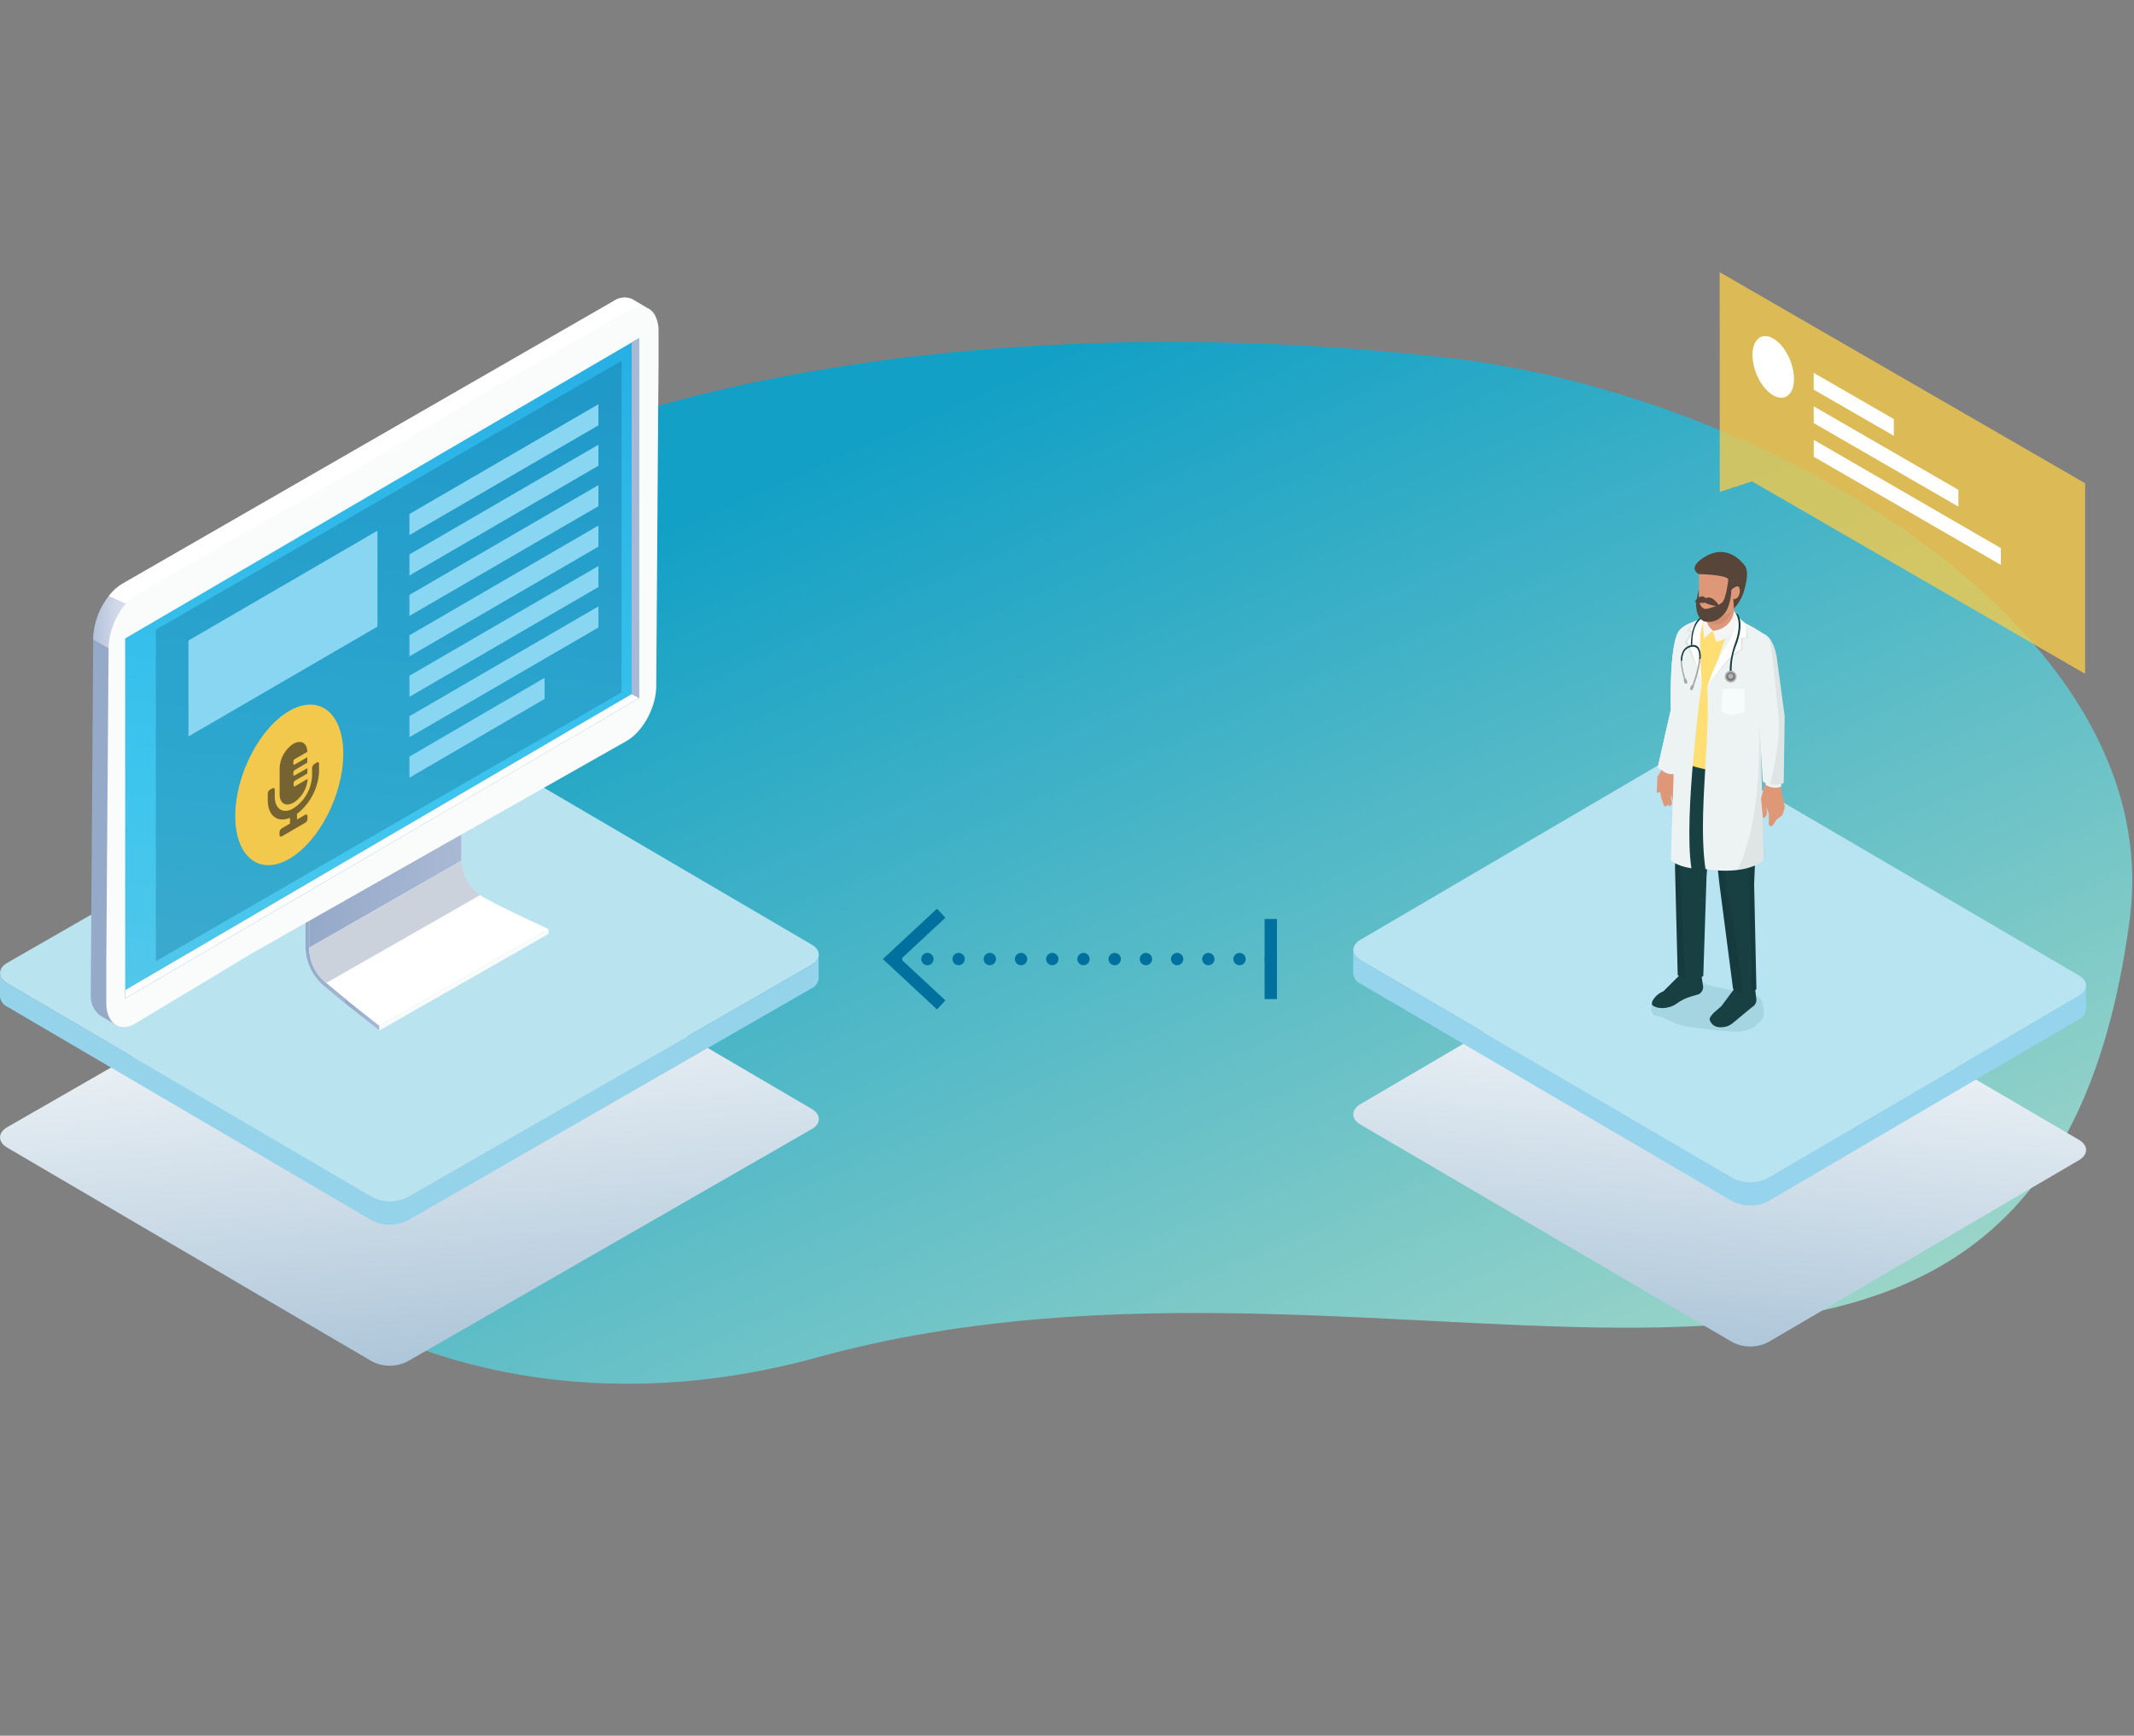 <svg xmlns="http://www.w3.org/2000/svg" xmlns:xlink="http://www.w3.org/1999/xlink" viewBox="0 0 327 266">
  <rect x="0" y="0" width="327" height="266" fill="#808080" stroke="none"/>
  <defs>
    <linearGradient id="linear-gradient" x1="3198.23" y1="2241" x2="3279.86" y2="2401.19" gradientTransform="matrix(-0.94, -0.14, 0.14, -1.15, 2893.65, 3276.47)" gradientUnits="userSpaceOnUse">
      <stop offset="0" stop-color="#a4d8c8"/>
      <stop offset="0.98" stop-color="#12a0c6"/>
    </linearGradient>
    <linearGradient id="linear-gradient-2" x1="64.84" y1="140.71" x2="71.17" y2="213.41" gradientTransform="translate(-4.9)" gradientUnits="userSpaceOnUse">
      <stop offset="0" stop-color="#fff"/>
      <stop offset="1" stop-color="#a8c2d6"/>
    </linearGradient>
    <linearGradient id="linear-gradient-3" x1="2820.33" y1="138.61" x2="2827.49" y2="138.61" gradientTransform="matrix(-1, 0, 0, 1, 2874.31, 0)" gradientUnits="userSpaceOnUse">
      <stop offset="0" stop-color="#a9b9d5"/>
      <stop offset="1" stop-color="#95a9c8"/>
    </linearGradient>
    <linearGradient id="linear-gradient-4" x1="2816.16" y1="155.5" x2="2821.4" y2="155.5" xlink:href="#linear-gradient-3"/>
    <linearGradient id="linear-gradient-5" x1="2803.58" y1="132.13" x2="2826.93" y2="132.13" xlink:href="#linear-gradient-3"/>
    <linearGradient id="linear-gradient-6" x1="2774.97" y1="101.39" x2="2860.44" y2="101.39" xlink:href="#linear-gradient-3"/>
    <linearGradient id="linear-gradient-7" x1="2851.78" y1="96.22" x2="2860.03" y2="96.22" gradientTransform="matrix(-1, 0, 0, 1, 2874.31, 0)" gradientUnits="userSpaceOnUse">
      <stop offset="0.01" stop-color="#e3e7f0"/>
      <stop offset="0.27" stop-color="#dee3ee"/>
      <stop offset="0.6" stop-color="#cfd7e7"/>
      <stop offset="0.95" stop-color="#b7c4db"/>
      <stop offset="1" stop-color="#b3c1d9"/>
    </linearGradient>
    <linearGradient id="linear-gradient-8" x1="2821.32" y1="155.21" x2="2809.71" y2="44.89" gradientTransform="matrix(-1, 0, 0, 1, 2874.31, 0)" gradientUnits="userSpaceOnUse">
      <stop offset="0" stop-color="#52c7ea"/>
      <stop offset="0.29" stop-color="#3dc5ee"/>
      <stop offset="1" stop-color="#26aee4"/>
    </linearGradient>
    <linearGradient id="linear-gradient-9" x1="2776.4" y1="102.42" x2="2855.13" y2="102.42" xlink:href="#linear-gradient-3"/>
    <linearGradient id="linear-gradient-10" x1="3981" y1="144.59" x2="3986.67" y2="209.87" gradientTransform="matrix(-1, 0, 0, 1, 4247.02, 0)" gradientUnits="userSpaceOnUse">
      <stop offset="0" stop-color="#fff"/>
      <stop offset="1" stop-color="#a9c3d7"/>
    </linearGradient>
  </defs>
  <title>isohero-nspeech</title>
  <g style="isolation: isolate">
    <g id="arte">
      <g>
        <path d="M222.65,54.94C270.21,60.52,332.33,96,326.33,141c-13.61,102.11-110,42-201,67C60,226,10.33,180.7,16,141.94,27.55,62.91,137,44.88,222.65,54.94Z" style="fill: url(#linear-gradient)"/>
        <g>
          <g style="mix-blend-mode: multiply">
            <path d="M124.34,169.92,68.46,137.17a6,6,0,0,0-5.46,0L1.13,172.73c-1.5.87-1.49,2.29,0,3.16L57,208.64a6,6,0,0,0,5.45,0l61.87-35.56C125.86,172.21,125.85,170.8,124.34,169.92Z" style="fill: url(#linear-gradient-2)"/>
          </g>
          <g style="isolation: isolate">
            <path d="M124.34,144.74,68.46,112A6,6,0,0,0,63,112L1.13,147.55c-1.5.87-1.49,2.28,0,3.16L57,183.46a6,6,0,0,0,5.45,0l61.87-35.56C125.86,147,125.85,145.61,124.34,144.74Z" style="fill: #b8e3ef"/>
            <path d="M124.35,147.9,62.48,183.46a6,6,0,0,1-5.45,0L1.15,150.71A1.94,1.94,0,0,1,0,149.12v3.59a1.94,1.94,0,0,0,1.14,1.59L57,187.05a6,6,0,0,0,5.45,0l61.87-35.56a1.9,1.9,0,0,0,1.12-1.57v-3.59A1.9,1.9,0,0,1,124.35,147.9Z" style="fill: #95d3eb"/>
          </g>
        </g>
        <g>
          <g>
            <g>
              <g>
                <path d="M52.93,153.82l-3.22-2.69a8,8,0,0,1-2.89-6.19V123.4h1v21.54a7,7,0,0,0,2.52,5.4l3.62,3Z" style="fill: url(#linear-gradient-3)"/>
                <polygon points="58.15 157.21 58.13 157.21 58.13 157.93 52.94 153.82 52.91 153.79 53.44 153.49 53.54 153.57 58.15 157.21" style="fill: #fafbfb"/>
                <polygon points="58.15 157.21 58.13 157.21 58.13 157.93 52.94 153.82 52.91 153.79 52.91 153.06 53.26 153.34 53.44 153.49 53.54 153.57 58.15 157.21" style="fill: url(#linear-gradient-4)"/>
                <path d="M84.05,142.39,58.14,157.21l-4.6-3.64-.1-.08-.18-.15h0l-.31-.26L50,150.64l-.1-.09a6.9,6.9,0,0,1-2.52-5.31V124.36l.47-.25L64,115.2,69.68,110h1v21.54c0,.13,0,.26,0,.38a7,7,0,0,0,2.51,5,3.56,3.56,0,0,0,.36.25C75,138.12,79.43,140.23,84.05,142.39Z" style="fill: #fff"/>
                <path d="M70.72,131.9,47.38,145.24V125.92c1.64-1.62,2.86-2.7,3-2.52.38.45,15.28-3.69,20.31-4.38v12.5C70.71,131.65,70.71,131.78,70.72,131.9Z" style="fill: url(#linear-gradient-5)"/>
              </g>
              <polygon points="58.15 157.21 84.05 142.39 84.05 143.12 58.13 157.93 58.15 157.21" style="fill: #fafbfb"/>
              <path d="M73.59,137.17,50,150.64l-.1-.09a6.9,6.9,0,0,1-2.52-5.31L70.72,131.9a7,7,0,0,0,2.51,5A3.56,3.56,0,0,0,73.59,137.17Z" style="fill: #cbd2db"/>
            </g>
            <g>
              <path d="M99.34,47.28l-.56.11h0l-1.17.23c0,.13.05.26.07.39a7.07,7.07,0,0,1,.07,1.06l-.12,12.28-.28,41.89c0,3.27-2,7.06-4.51,8.46L17.53,155l-.14.07L18,157.2l-2.56-1.51a3.63,3.63,0,0,1-1.53-3.05c0-.19,0-.38,0-.57L14.28,98V97.9a11.24,11.24,0,0,1,2.38-6.54,7.46,7.46,0,0,1,2.12-1.92L94.08,46.1a2.89,2.89,0,0,1,2.82-.25h0L99,47.1Z" style="fill: url(#linear-gradient-6)"/>
              <path d="M99,47.1l-.24.29h0l-1.1.62L19.23,92.58l-2.57-1.22a7.46,7.46,0,0,1,2.12-1.92L94.08,46.1a2.89,2.89,0,0,1,2.82-.25h0Z" style="fill: #fff"/>
              <path d="M22.53,94.2l-2.8,6.89L14.28,98V97.9a11.24,11.24,0,0,1,2.38-6.54Z" style="fill: url(#linear-gradient-7)"/>
              <path d="M100.91,50.92l0,5.4h0l-.06,6.87-.29,41.89c0,3.26-2,7-4.52,8.46L68.42,129.19,38.78,146l-.69.41L20.7,156.88c-2,1.15-3.7.34-4.25-1.78a6,6,0,0,1-.16-1c0-.19,0-.37,0-.57l0-6.16.11-15.88.24-32.13c0-3.27,2.05-7.06,4.51-8.46L52.27,73.25l.06,0L63,66.91l13.46-8h0L92,50.08l4.51-2.55c1.65-.94,3.07-.57,3.84.75A5.32,5.32,0,0,1,100.91,50.92Z" style="fill: #fafbfb"/>
              <g>
                <polygon points="19.18 97.84 19.18 153 42.6 139.32 42.9 139.15 63.34 127.2 63.76 126.95 64.95 126.26 67.88 124.55 68.33 124.28 69.25 123.75 70 123.3 72.22 122.01 75.71 119.97 78.04 118.61 79.99 117.47 82.71 115.88 84.9 114.6 86.64 113.58 88.57 112.46 97.91 107 97.91 51.83 70.29 67.97 69.59 68.38 68.14 69.22 67.24 69.75 66.82 70 66.48 70.2 61.95 72.85 59.97 74 56.49 76.03 55.2 76.79 55.02 76.89 49.38 80.19 47.49 81.29 42.34 84.3 39.97 85.69 36.87 87.5 19.18 97.84" style="fill: url(#linear-gradient-8)"/>
                <polygon points="96.79 52.48 96.79 106.39 19.18 151.75 19.18 153 97.91 107 97.91 51.83 96.79 52.48" style="fill: url(#linear-gradient-9)"/>
                <polygon points="19.18 153 97.91 107 96.79 106.39 19.18 151.75 19.18 153" style="fill: #fff"/>
              </g>
            </g>
          </g>
          <g style="opacity: 0.6">
            <g style="opacity: 0.4">
              <polygon points="95.24 55.3 95.24 106.11 23.88 147.31 23.88 96.5 95.24 55.3" style="fill: #004b6b"/>
            </g>
          </g>
          <polygon points="62.74 82 91.7 65.18 91.7 61.95 62.74 78.77 62.74 82" style="fill: #89d6f2"/>
          <polygon points="28.88 112.86 57.84 96.03 57.84 81.33 28.88 98.16 28.88 112.86" style="fill: #89d6f2"/>
          <polygon points="62.74 88.2 91.7 71.37 91.7 68.15 62.74 84.97 62.74 88.2" style="fill: #89d6f2"/>
          <polygon points="62.74 94.39 91.7 77.57 91.7 74.34 62.74 91.17 62.74 94.39" style="fill: #89d6f2"/>
          <polygon points="62.74 100.59 91.7 83.77 91.7 80.54 62.74 97.36 62.74 100.59" style="fill: #89d6f2"/>
          <polygon points="62.74 106.79 91.7 89.96 91.7 86.74 62.74 103.56 62.74 106.79" style="fill: #89d6f2"/>
          <polygon points="62.74 112.98 91.7 96.16 91.7 92.93 62.74 109.76 62.74 112.98" style="fill: #89d6f2"/>
          <polygon points="62.74 119.18 83.45 107.11 83.45 103.88 62.74 115.95 62.74 119.18" style="fill: #89d6f2"/>
        </g>
        <g>
          <g>
            <g style="mix-blend-mode: multiply">
              <path d="M208.5,169.19l47.58-27.88a6,6,0,0,1,5.45,0l57,33.35c1.5.87,1.5,2.29,0,3.16L270.93,205.7a6,6,0,0,1-5.45,0l-57-33.35C207,171.48,207,170.06,208.5,169.19Z" style="fill: url(#linear-gradient-10)"/>
            </g>
            <g style="isolation: isolate">
              <path d="M208.5,144l47.58-27.88a6,6,0,0,1,5.45,0l57,33.35c1.5.87,1.5,2.29,0,3.16l-47.58,27.88a6,6,0,0,1-5.45,0l-57-33.35C207,146.29,207,144.88,208.5,144Z" style="fill: #b8e3f0"/>
              <path d="M208.48,147.17l57,33.35a6,6,0,0,0,5.45,0l47.58-27.88a1.94,1.94,0,0,0,1.14-1.59v3.59a1.93,1.93,0,0,1-1.14,1.59l-47.58,27.88a6,6,0,0,1-5.45,0l-57-33.35a1.9,1.9,0,0,1-1.12-1.57V145.6A1.91,1.91,0,0,0,208.48,147.17Z" style="fill: #95d4ec"/>
            </g>
          </g>
          <g>
            <path d="M256.27,151.49a9.35,9.35,0,0,0,1.5-.7,3.87,3.87,0,0,1,2.59-.21,2.17,2.17,0,0,1,1.11.27,14.36,14.36,0,0,0,2.15.53,18.3,18.3,0,0,0,2.72.5,6.37,6.37,0,0,1,1.56.21,4.6,4.6,0,0,1,1.5.64c.65.43.64,1,.8,1.72a3.31,3.31,0,0,1,0,1.5,4.17,4.17,0,0,1-.77.86,3.11,3.11,0,0,1-.93.71,5.05,5.05,0,0,1-2.38.59,60.46,60.46,0,0,1-6.14-.6,13.87,13.87,0,0,1-2.86-.53c-.81-.28-1.53-.68-2.32-1s-1.52-.19-1.73-1a1.81,1.81,0,0,1,.22-1.45A4.83,4.83,0,0,1,256.27,151.49Z" style="fill: #015866;opacity: 0.1"/>
            <path d="M255.36,116.76l1.08.54a2.46,2.46,0,0,1,.46,1.84l-.1.72-.17,1.13.21,1.12s.05.73-.53.56l-.3-.88.05.73s.48.94-.34,1l-.13-.24a.48.48,0,0,1-.56.27,7.09,7.09,0,0,1-.63-2.22.65.65,0,0,1-.52.14l.09-2.41Z" style="fill: #df9877"/>
            <path d="M257,117.76l-.28.83a2.36,2.36,0,0,1-2.21-.69l.22-.84A3,3,0,0,0,257,117.76Z" style="fill: #edf3f3"/>
            <path d="M257.17,96.85c.72-1.28,4.3-2.22,4.3-2.22S260,109,260,109l-3.08,9.28s-2.62,0-2.88-.75l2-8.82S255.73,99.38,257.17,96.85Z" style="fill: #fff"/>
            <path d="M257.17,96.85c.72-1.28,4.3-2.22,4.3-2.22S260,109,260,109l-3.08,9.28s-2.62,0-2.88-.75l2-8.82S255.73,99.38,257.17,96.85Z" style="fill: #edf3f3"/>
            <g>
              <g>
                <path d="M254.89,151.92l2.78-2.78h3l.31,2.11a1.27,1.27,0,0,1-.65,1.11l-1.24.37a7.46,7.46,0,0,0-2.22,1.11,3.87,3.87,0,0,1-2.91.57c-.67-.22-1-.35-.75-1A3.31,3.31,0,0,1,254.89,151.92Z" style="fill: #183f42"/>
                <path d="M263.8,154.16l2.18-2.93h2.93l.23,2a1.25,1.25,0,0,1-.64,1.09l-2.93,2.43a2.79,2.79,0,0,1-2.16.66,1.55,1.55,0,0,1-1.43-1.15l0-.11C262.13,155.45,263.28,154.69,263.8,154.16Z" style="fill: #183f42"/>
                <path d="M257.59,113.8l4.36,1.49.55,6.66-1,12.32L261,149.58a3.57,3.57,0,0,1-3.92-.15l-.41-16.4s.15-8.91.41-11.82C257.51,116.36,257.59,113.8,257.59,113.8Z" style="fill: #183f42"/>
                <path d="M257.37,128.38c.1,2.87,0,5.85.3,8.76.11,4.43.24,8.45.61,12.86a3.32,3.32,0,0,1-1.19-.57l-.41-16.4s.15-8.76.4-11.75C257.13,123.65,257.29,126,257.37,128.38Z" style="opacity: 0.07"/>
                <path d="M269.3,123.29l-.51,12.15.35,16.16s-2.12,1.55-3.58-.06l-2.09-16.08L262,122.14l-1.78-6.25,8.83-.41S269.56,117,269.3,123.29Z" style="fill: #183f42"/>
                <path d="M257.52,99c0-1.87,1-3.11,2.27-3.41,3.5-.83,4-1.56,6-.8a24.1,24.1,0,0,1,5,2.76l-1.41,5.06-.87,7.52.61,6.38c-4.47,3.6-11.77.14-11.77.14s.06-5.6.21-7.7a31.4,31.4,0,0,0-.13-3.21C256.68,102.44,257.49,101.25,257.52,99Z" style="fill: #ffde73"/>
                <path d="M269.3,123.29l-.51,12.15.35,16.16a3.86,3.86,0,0,1-.68.38c0-.68-.09-1.35-.15-2,0-5-.18-9.62-.26-14.65,0-2.41-.11-4.79-.23-7.17a31.91,31.91,0,0,0-.14-10c0-.16,0-.32,0-.49a1.94,1.94,0,0,0-.25-1.06c-.05-.33-.11-.66-.16-1l1.71-.08S269.56,117,269.3,123.29Z" style="opacity: 0.07"/>
                <path d="M263,124.65c.53,2.47,1.13,7.83,1.54,10.32a9,9,0,0,0,.15,2.25,2.14,2.14,0,0,0,.07.48c1.28,4.91,1.63,9.56,2.32,14.57a2.06,2.06,0,0,1-1.48-.73l-2.09-16.08-1.22-10.68-1.11-1.34S262.89,124.33,263,124.65Z" style="opacity: 0.07"/>
                <path d="M256.83,98.57c.26-1.85.91-2.69,2.19-3.06.19-.05,1.46-.58,1.46-.55,0,.59-.23,7.33.28,9.83,0,0-2.82,20.15-1.58,28.28-2.95-.51-3.15-1.4-3.15-1.4s.63-20,.79-22.06C256.88,108.73,256.38,101.81,256.83,98.57Z" style="fill: #edf3f3"/>
                <path d="M261.59,105.23c.87-1.28,3.63-10.65,4.24-10.43a24.1,24.1,0,0,1,5,2.76l-1.41,5.06.33,8.73.52,20.49c-2.18,1.76-6.11,1.82-8.93,1.34C260.14,125.05,262.14,113.35,261.59,105.23Z" style="fill: #edf3f3"/>
                <path d="M269.57,108.56c0-.15.06-.3.1-.44l.12,3.23.52,20.49a8.12,8.12,0,0,1-4.09,1.49C269.78,126,269.58,116,269.57,108.56Z" style="opacity: 0.06"/>
                <path d="M272.79,120.32l.71,3.41-.39,1.21-.9.68s-.49.78-.55.86a.34.34,0,0,1-.62-.22l0-.37,0-1.12-.38-1.19h0l0-.13.09,1c.05.91-.62.88-.62.88l-.28-3,.67-2.27Z" style="fill: #df9877"/>
                <g>
                  <path d="M265.83,94.8a2.19,2.19,0,0,1-4.38,0V91.22h4.06Z" style="fill: #df9877"/>
                  <path d="M265.57,92a2.4,2.4,0,0,0-.07.62c.05,1.63-1.61,3.93-3.41,2.78a1.76,1.76,0,0,1-.63-1.68V91.22h4.06Z" style="opacity: 0.07"/>
                  <path d="M266.31,91.81c0,1.83-2.19,2.7-3.27,2.85a2.47,2.47,0,0,1-2.7-2.68V87.29l6.34,1.13Z" style="fill: #df9877"/>
                  <g>
                    <path d="M261.14,85.4c2.51-1.58,4.68-.66,6.18,1.23.73.92.23,2.77,0,3.64a6.7,6.7,0,0,1-1.63,3l-.19-3.12-.37.62-.53-.38s.23-1.33.22-1.55c0-.75-4.49-.86-4.49-.86S258.39,87.12,261.14,85.4Z" style="fill: #574539"/>
                    <path d="M265.72,93.62l1,1.49A5.16,5.16,0,0,1,263,98.36l-.54-1.69A3.46,3.46,0,0,0,265.72,93.62Z" style="fill: #f5f5f5"/>
                    <path d="M262.5,96.67a6.56,6.56,0,0,0-1.33,1.19s-.57-2.68.28-3.53A2.68,2.68,0,0,0,262.5,96.67Z" style="fill: #f5f5f5"/>
                  </g>
                </g>
                <path d="M273,119.3l-.07,1.25a2.67,2.67,0,0,1-2.37-.27l-.06-1.07S270.9,119.67,273,119.3Z" style="fill: #edf3f3"/>
                <path d="M269.26,97c2.66-.25,3.05,4.16,3.05,4.16l1.16,8.62L273.32,120a3.54,3.54,0,0,1-3.2-.22l-.57-9.32-1.8-8.42S267.7,97.16,269.26,97Z" style="fill: #edf3f3"/>
                <path d="M271.24,98.37c0-.1,0-.19.06-.29a7.68,7.68,0,0,1,1,3.09l1.16,8.62L273.32,120a3.09,3.09,0,0,1-2.07.16c.85-3.7,1.66-7.41,1.19-11.23C272,105.58,271.93,102.34,271.24,98.37Z" style="opacity: 0.06"/>
              </g>
              <path d="M266.59,90.36c.1.8-.44,1.69-1.08,1.39l-.07-1.45S266.45,89.27,266.59,90.36Z" style="fill: #df9877"/>
            </g>
            <path d="M258.48,96.68a8.35,8.35,0,0,1,2.06-1.78l.73-.32a10.34,10.34,0,0,0-.64,2.2c-.31,1.49.14,8.07.14,8.07a23.19,23.19,0,0,0-2.64-6.38l1.05-1.62Z" style="opacity: 0.06"/>
            <path d="M258.92,96.52a8,8,0,0,1,1.62-1.62l.73-.32a10.34,10.34,0,0,0-.64,2.2c-.31,1.49.14,8.07.14,8.07a41,41,0,0,0-2.2-6.54l1.05-1.62Z" style="fill: #fff"/>
            <path d="M266.32,94.46a8.13,8.13,0,0,0,1.05,1c.39.26.46,2.38.46,2.38l-.79,0,0,1.75c-1.79.62-5.49,5.67-5.49,5.67a27.81,27.81,0,0,1,3.28-6.9A10.74,10.74,0,0,0,266.32,94.46Z" style="opacity: 0.06"/>
            <path d="M266.32,94.46a8.13,8.13,0,0,0,1.05,1c.39.26.17,2.28.17,2.28l-.79,0,.05,1.75c-1.8.62-5.21,5.77-5.21,5.77a27.81,27.81,0,0,1,3.28-6.9A10.74,10.74,0,0,0,266.32,94.46Z" style="fill: #fff"/>
            <path d="M267.32,105.58v3.5s-2.23,1.14-3.54-.22l.17-3.28Z" style="fill: #f6fbfb"/>
            <path d="M265.93,93.94l.34.19c.1.1,1,1.3-.13,4.53a10.14,10.14,0,0,0-.74,5l-.27.06c0-.08-.43-1.91.75-5.2S265.94,94,265.93,93.94Z" style="fill: #183f42"/>
            <path d="M261.46,94.31l-.15.19c-.1,0-2.06.51-2,4.37l-.23,0C259.19,94.16,261.42,94.38,261.46,94.31Z" style="fill: #183f42"/>
            <path d="M265.21,102.78a.91.91,0,1,1-.92.91A.91.91,0,0,1,265.21,102.78Z" style="fill: #b3b3b4"/>
            <path d="M264.54,103.69a.67.67,0,1,0,.67-.67A.67.67,0,0,0,264.54,103.69Zm.28,0a.39.39,0,1,1,.77,0,.39.39,0,0,1-.77,0Z" style="fill: #787877"/>
            <path d="M257.89,99.75a1.71,1.71,0,0,1,1.3-.86,1,1,0,0,1,1.07.33c.94,1.16-.36,4.92-.72,5.88a.18.18,0,0,1,0,.17l-.15.39a.22.22,0,0,1-.28.09.21.21,0,0,1-.13-.26l.15-.38a.2.2,0,0,1,.19-.1c.35-1,1.6-4.61.74-5.66a.86.86,0,0,0-.87-.26,1.55,1.55,0,0,0-1.15.76c-.68,1.21,0,3.44.22,4.17a.18.18,0,0,1,.16.11l.13.39a.21.21,0,0,1-.15.25.21.21,0,0,1-.27-.11l-.13-.39a.18.18,0,0,1,.06-.18C257.83,103.33,257.15,101,257.89,99.75Z" style="fill: #a6a6a5"/>
            <path d="M259.19,98.89a1,1,0,0,1,1.07.33,2.62,2.62,0,0,1,.31,1.77l-.2,0a2.34,2.34,0,0,0-.28-1.59.86.86,0,0,0-.87-.26,1.55,1.55,0,0,0-1.15.76,2.84,2.84,0,0,0-.29,1.31l-.21.11a3.09,3.09,0,0,1,.32-1.52A1.71,1.71,0,0,1,259.19,98.89Z" style="fill: #183f42"/>
            <path d="M263.52,93a9.3,9.3,0,0,1-2.11-.55c-.16-.22-.33-.57-.21-.66C262.41,90.89,263.52,93,263.52,93Z" style="fill: #574539"/>
            <path d="M261.49,91.83c.09.12,0,.41-.24.56a5.12,5.12,0,0,1-1.57-.15S260.69,90.64,261.49,91.83Z" style="fill: #574539"/>
            <path d="M260.64,92.86a1,1,0,0,0,.67.46,3.23,3.23,0,0,0,1-.23,3.55,3.55,0,0,0,1.56-.75c.37-.28.54-1.17.81-2.31l.61.64s-.11,2.71-1.41,3.73a2.82,2.82,0,0,1-2.72.83c-.62-.23-1.3-1-1.27-2.91l.42-2S260.23,92.34,260.64,92.86Z" style="fill: #574539"/>
          </g>
          <g>
            <path d="M263.51,41.71l56,32.35,0,29.2L268.47,73.77l-4.94,1.62Z" style="fill: #f2c94d;opacity: 0.8"/>
            <path d="M277.92,57.14l12.28,7.09v2.56l-12.28-7.08Z" style="fill: #fff;isolation: isolate"/>
            <path d="M277.92,62.27l22.17,12.8v2.57l-22.16-12.8Z" style="fill: #fff;isolation: isolate"/>
            <path d="M277.93,67.41,306.6,84v2.57L277.93,70Z" style="fill: #fff;isolation: isolate"/>
            <path d="M274.9,58.07c0,2.41-1.42,3.53-3.18,2.52s-3.18-3.79-3.18-6.19,1.42-3.54,3.18-2.52S274.9,55.66,274.9,58.07Z" style="fill: #fff;isolation: isolate"/>
          </g>
        </g>
        <g>
          <path d="M36.05,125.06c0,6.26,3.7,9.2,8.27,6.56s8.28-9.85,8.28-16.11-3.7-9.2-8.27-6.56S36.05,118.8,36.05,125.06Z" style="fill: #f2c94d"/>
          <g style="opacity: 0.6">
            <g>
              <path d="M45,123c-1.18.68-2.14.13-2.15-1.23v-4.11A4.73,4.73,0,0,1,44.94,114c1.18-.68,2.15-.13,2.15,1.23l-1.91,1.1a.45.45,0,0,0-.23.34v.41c0,.12.11.15.23.07l1.91-1.1v.83L45.19,118a.49.49,0,0,0-.24.34v.41c0,.11.11.15.24.07l1.91-1.1v.82l-1.91,1.11A.44.44,0,0,0,45,120v.41c0,.11.11.14.23.07l1.91-1.11A4.69,4.69,0,0,1,45,123Z" style="fill: #231f20"/>
              <path d="M48.53,116.86c.2-.12.36,0,.36.2v1.23a8.79,8.79,0,0,1-3.38,6.44v.86l1.25-.72c.2-.11.36,0,.36.21v.41a.78.78,0,0,1-.36.61l-3.57,2.07c-.2.11-.36,0-.36-.21v-.41a.78.78,0,0,1,.36-.61l1.25-.73v-.88c-2,.83-3.4-.4-3.41-2.7v-1a.79.79,0,0,1,.36-.62l.36-.2c.19-.12.35,0,.35.2v1.09c0,1.71,1.09,2.62,2.58,1.93a1.51,1.51,0,0,0,.28-.15,6.31,6.31,0,0,0,2.86-4.94v-1.23a.79.79,0,0,1,.36-.62Z" style="fill: #231f20"/>
            </g>
          </g>
        </g>
        <g>
          <line x1="194.72" y1="146.98" x2="194.72" y2="146.98" style="fill: none;stroke: #00709e;stroke-linecap: round;stroke-linejoin: round;stroke-width: 1.888px"/>
          <line x1="189.94" y1="146.98" x2="139.72" y2="146.98" style="fill: none;stroke: #00709e;stroke-linecap: round;stroke-linejoin: round;stroke-width: 1.888px;stroke-dasharray: 0,4.783"/>
          <line x1="137.32" y1="146.98" x2="137.32" y2="146.98" style="fill: none;stroke: #00709e;stroke-linecap: round;stroke-linejoin: round;stroke-width: 1.888px"/>
          <rect x="193.78" y="140.84" width="1.89" height="12.27" style="fill: #00709e"/>
          <polygon points="143.58 139.26 144.87 140.64 138.05 146.98 144.87 153.31 143.58 154.7 135.28 146.98 143.58 139.26" style="fill: #00709e"/>
        </g>
      </g>
    </g>
  </g>
</svg>
